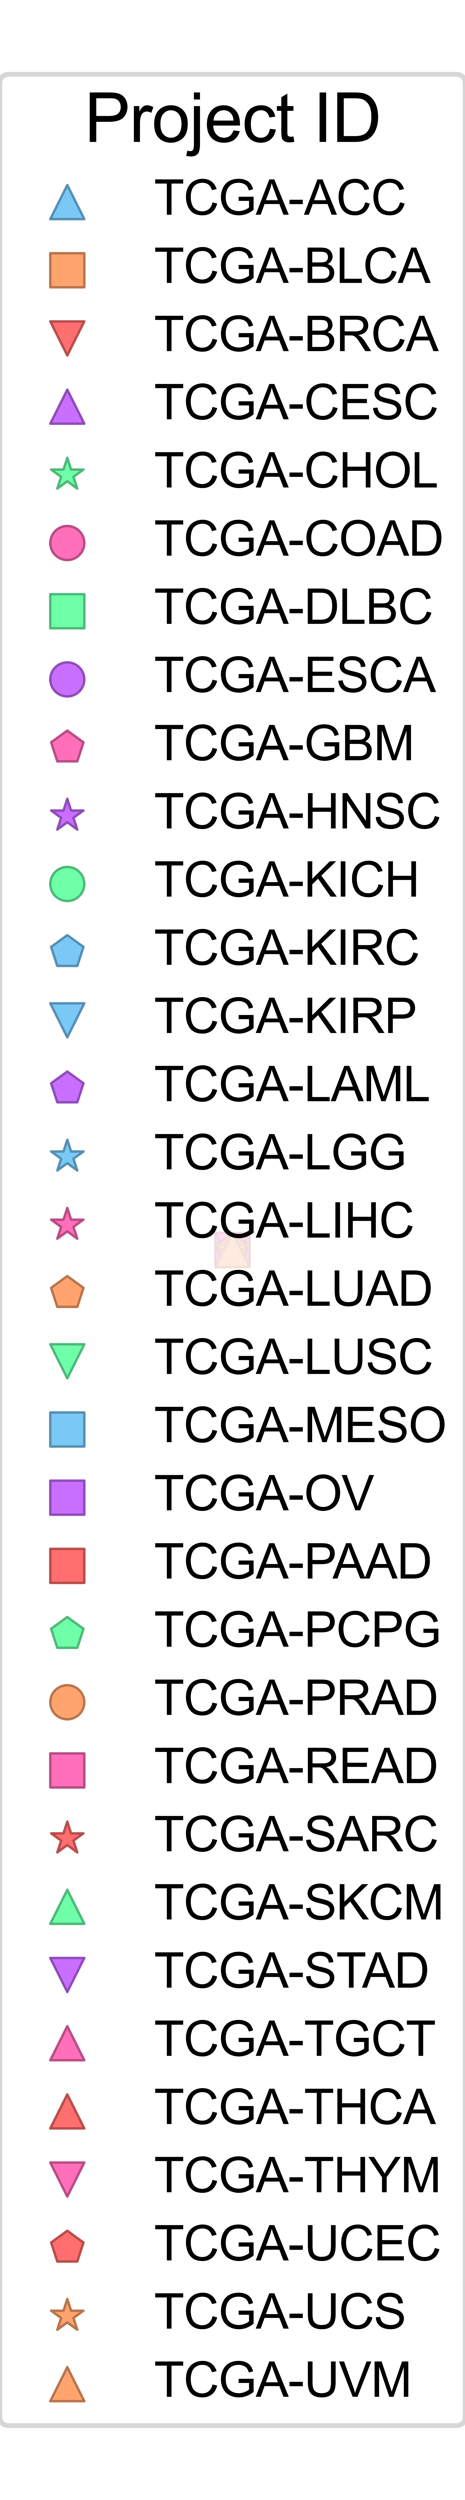 <?xml version="1.0" encoding="utf-8" standalone="no"?>
<!DOCTYPE svg PUBLIC "-//W3C//DTD SVG 1.1//EN"
  "http://www.w3.org/Graphics/SVG/1.1/DTD/svg11.dtd">
<svg xmlns:xlink="http://www.w3.org/1999/xlink" width="96.48pt" height="518.6pt" viewBox="0 0 96.48 518.6" xmlns="http://www.w3.org/2000/svg" version="1.1">
 <defs>
  <style type="text/css">*{stroke-linejoin: round; stroke-linecap: butt}</style>
 </defs>
 <g id="figure_1">
  <g id="patch_1">
   <path d="M 0 518.6 
L 96.48 518.6 
L 96.48 0 
L 0 0 
z
" style="fill: #ffffff"/>
  </g>
  <g id="axes_1">
   <g id="PathCollection_1">
    <defs>
     <path id="m3fb22f1fcc" d="M 0 -3.536 
L -3.536 3.536 
L 3.536 3.536 
z
" style="stroke: #4c88ab; stroke-opacity: 0.9; stroke-width: 0.5"/>
    </defs>
    <g clip-path="url(#p3b93e42e91)">
     <use xlink:href="#m3fb22f1fcc" x="48.24" y="259.3" style="fill: #6cc2f5; fill-opacity: 0.9; stroke: #4c88ab; stroke-opacity: 0.9; stroke-width: 0.5"/>
    </g>
   </g>
   <g id="PathCollection_2">
    <defs>
     <path id="m03b4405fa9" d="M -3.536 3.536 
L 3.536 3.536 
L 3.536 -3.536 
L -3.536 -3.536 
z
" style="stroke: #b26c43; stroke-opacity: 0.9; stroke-width: 0.5"/>
    </defs>
    <g clip-path="url(#p3b93e42e91)">
     <use xlink:href="#m03b4405fa9" x="48.24" y="259.3" style="fill: #ff9a60; fill-opacity: 0.9; stroke: #b26c43; stroke-opacity: 0.9; stroke-width: 0.5"/>
    </g>
   </g>
   <g id="PathCollection_3">
    <defs>
     <path id="m3c638979e3" d="M -0 3.536 
L 3.536 -3.536 
L -3.536 -3.536 
z
" style="stroke: #b24343; stroke-opacity: 0.9; stroke-width: 0.5"/>
    </defs>
    <g clip-path="url(#p3b93e42e91)">
     <use xlink:href="#m3c638979e3" x="48.24" y="259.3" style="fill: #ff6060; fill-opacity: 0.9; stroke: #b24343; stroke-opacity: 0.9; stroke-width: 0.5"/>
    </g>
   </g>
   <g id="PathCollection_4">
    <defs>
     <path id="m52907dd223" d="M 0 -3.536 
L -3.536 3.536 
L 3.536 3.536 
z
" style="stroke: #8843b2; stroke-opacity: 0.9; stroke-width: 0.5"/>
    </defs>
    <g clip-path="url(#p3b93e42e91)">
     <use xlink:href="#m52907dd223" x="48.24" y="259.3" style="fill: #c260ff; fill-opacity: 0.9; stroke: #8843b2; stroke-opacity: 0.9; stroke-width: 0.5"/>
    </g>
   </g>
   <g id="PathCollection_5">
    <defs>
     <path id="me6120355fd" d="M 0 -3.536 
L -0.794 -1.093 
L -3.362 -1.093 
L -1.284 0.417 
L -2.078 2.86 
L -0 1.35 
L 2.078 2.86 
L 1.284 0.417 
L 3.362 -1.093 
L 0.794 -1.093 
z
" style="stroke: #43b270; stroke-opacity: 0.9; stroke-width: 0.5"/>
    </defs>
    <g clip-path="url(#p3b93e42e91)">
     <use xlink:href="#me6120355fd" x="48.24" y="259.3" style="fill: #60ffa0; fill-opacity: 0.9; stroke: #43b270; stroke-opacity: 0.9; stroke-width: 0.5"/>
    </g>
   </g>
   <g id="PathCollection_6">
    <defs>
     <path id="maf79563a89" d="M 0 3.536 
C 0.938 3.536 1.837 3.163 2.5 2.5 
C 3.163 1.837 3.536 0.938 3.536 0 
C 3.536 -0.938 3.163 -1.837 2.5 -2.5 
C 1.837 -3.163 0.938 -3.536 0 -3.536 
C -0.938 -3.536 -1.837 -3.163 -2.5 -2.5 
C -3.163 -1.837 -3.536 -0.938 -3.536 0 
C -3.536 0.938 -3.163 1.837 -2.5 2.5 
C -1.837 3.163 -0.938 3.536 0 3.536 
z
" style="stroke: #b2437d; stroke-opacity: 0.9; stroke-width: 0.5"/>
    </defs>
    <g clip-path="url(#p3b93e42e91)">
     <use xlink:href="#maf79563a89" x="48.24" y="259.3" style="fill: #ff60b3; fill-opacity: 0.9; stroke: #b2437d; stroke-opacity: 0.9; stroke-width: 0.5"/>
    </g>
   </g>
   <g id="PathCollection_7">
    <defs>
     <path id="mc64e6a020d" d="M -3.536 3.536 
L 3.536 3.536 
L 3.536 -3.536 
L -3.536 -3.536 
z
" style="stroke: #43b270; stroke-opacity: 0.9; stroke-width: 0.5"/>
    </defs>
    <g clip-path="url(#p3b93e42e91)">
     <use xlink:href="#mc64e6a020d" x="48.24" y="259.3" style="fill: #60ffa0; fill-opacity: 0.9; stroke: #43b270; stroke-opacity: 0.9; stroke-width: 0.5"/>
    </g>
   </g>
   <g id="PathCollection_8">
    <defs>
     <path id="m3e0c9a65bd" d="M 0 3.536 
C 0.938 3.536 1.837 3.163 2.5 2.5 
C 3.163 1.837 3.536 0.938 3.536 0 
C 3.536 -0.938 3.163 -1.837 2.5 -2.5 
C 1.837 -3.163 0.938 -3.536 0 -3.536 
C -0.938 -3.536 -1.837 -3.163 -2.5 -2.5 
C -3.163 -1.837 -3.536 -0.938 -3.536 0 
C -3.536 0.938 -3.163 1.837 -2.5 2.5 
C -1.837 3.163 -0.938 3.536 0 3.536 
z
" style="stroke: #8843b2; stroke-opacity: 0.9; stroke-width: 0.5"/>
    </defs>
    <g clip-path="url(#p3b93e42e91)">
     <use xlink:href="#m3e0c9a65bd" x="48.24" y="259.3" style="fill: #c260ff; fill-opacity: 0.9; stroke: #8843b2; stroke-opacity: 0.9; stroke-width: 0.5"/>
    </g>
   </g>
   <g id="PathCollection_9">
    <defs>
     <path id="m06d151b2a6" d="M 0 -3.536 
L -3.362 -1.093 
L -2.078 2.86 
L 2.078 2.86 
L 3.362 -1.093 
z
" style="stroke: #b2437d; stroke-opacity: 0.9; stroke-width: 0.5"/>
    </defs>
    <g clip-path="url(#p3b93e42e91)">
     <use xlink:href="#m06d151b2a6" x="48.24" y="259.3" style="fill: #ff60b3; fill-opacity: 0.9; stroke: #b2437d; stroke-opacity: 0.9; stroke-width: 0.5"/>
    </g>
   </g>
   <g id="PathCollection_10">
    <defs>
     <path id="m24ae9a9b31" d="M 0 -3.536 
L -0.794 -1.093 
L -3.362 -1.093 
L -1.284 0.417 
L -2.078 2.86 
L -0 1.35 
L 2.078 2.86 
L 1.284 0.417 
L 3.362 -1.093 
L 0.794 -1.093 
z
" style="stroke: #8843b2; stroke-opacity: 0.9; stroke-width: 0.5"/>
    </defs>
    <g clip-path="url(#p3b93e42e91)">
     <use xlink:href="#m24ae9a9b31" x="48.24" y="259.3" style="fill: #c260ff; fill-opacity: 0.9; stroke: #8843b2; stroke-opacity: 0.9; stroke-width: 0.5"/>
    </g>
   </g>
   <g id="PathCollection_11">
    <defs>
     <path id="m9cc0284350" d="M 0 3.536 
C 0.938 3.536 1.837 3.163 2.5 2.5 
C 3.163 1.837 3.536 0.938 3.536 0 
C 3.536 -0.938 3.163 -1.837 2.5 -2.5 
C 1.837 -3.163 0.938 -3.536 0 -3.536 
C -0.938 -3.536 -1.837 -3.163 -2.5 -2.5 
C -3.163 -1.837 -3.536 -0.938 -3.536 0 
C -3.536 0.938 -3.163 1.837 -2.5 2.5 
C -1.837 3.163 -0.938 3.536 0 3.536 
z
" style="stroke: #43b270; stroke-opacity: 0.9; stroke-width: 0.5"/>
    </defs>
    <g clip-path="url(#p3b93e42e91)">
     <use xlink:href="#m9cc0284350" x="48.24" y="259.3" style="fill: #60ffa0; fill-opacity: 0.9; stroke: #43b270; stroke-opacity: 0.9; stroke-width: 0.5"/>
    </g>
   </g>
   <g id="PathCollection_12">
    <defs>
     <path id="mf1de71edfb" d="M 0 -3.536 
L -3.362 -1.093 
L -2.078 2.86 
L 2.078 2.86 
L 3.362 -1.093 
z
" style="stroke: #4c88ab; stroke-opacity: 0.9; stroke-width: 0.5"/>
    </defs>
    <g clip-path="url(#p3b93e42e91)">
     <use xlink:href="#mf1de71edfb" x="48.24" y="259.3" style="fill: #6cc2f5; fill-opacity: 0.9; stroke: #4c88ab; stroke-opacity: 0.9; stroke-width: 0.5"/>
    </g>
   </g>
   <g id="PathCollection_13">
    <defs>
     <path id="ma3febde768" d="M -0 3.536 
L 3.536 -3.536 
L -3.536 -3.536 
z
" style="stroke: #4c88ab; stroke-opacity: 0.9; stroke-width: 0.5"/>
    </defs>
    <g clip-path="url(#p3b93e42e91)">
     <use xlink:href="#ma3febde768" x="48.24" y="259.3" style="fill: #6cc2f5; fill-opacity: 0.9; stroke: #4c88ab; stroke-opacity: 0.9; stroke-width: 0.5"/>
    </g>
   </g>
   <g id="PathCollection_14">
    <defs>
     <path id="m1231390a36" d="M 0 -3.536 
L -3.362 -1.093 
L -2.078 2.86 
L 2.078 2.86 
L 3.362 -1.093 
z
" style="stroke: #8843b2; stroke-opacity: 0.9; stroke-width: 0.5"/>
    </defs>
    <g clip-path="url(#p3b93e42e91)">
     <use xlink:href="#m1231390a36" x="48.24" y="259.3" style="fill: #c260ff; fill-opacity: 0.9; stroke: #8843b2; stroke-opacity: 0.9; stroke-width: 0.5"/>
    </g>
   </g>
   <g id="PathCollection_15">
    <defs>
     <path id="m6f43538b99" d="M 0 -3.536 
L -0.794 -1.093 
L -3.362 -1.093 
L -1.284 0.417 
L -2.078 2.86 
L -0 1.35 
L 2.078 2.86 
L 1.284 0.417 
L 3.362 -1.093 
L 0.794 -1.093 
z
" style="stroke: #4c88ab; stroke-opacity: 0.9; stroke-width: 0.5"/>
    </defs>
    <g clip-path="url(#p3b93e42e91)">
     <use xlink:href="#m6f43538b99" x="48.24" y="259.3" style="fill: #6cc2f5; fill-opacity: 0.9; stroke: #4c88ab; stroke-opacity: 0.9; stroke-width: 0.5"/>
    </g>
   </g>
   <g id="PathCollection_16">
    <defs>
     <path id="m42754eda61" d="M 0 -3.536 
L -0.794 -1.093 
L -3.362 -1.093 
L -1.284 0.417 
L -2.078 2.86 
L -0 1.35 
L 2.078 2.86 
L 1.284 0.417 
L 3.362 -1.093 
L 0.794 -1.093 
z
" style="stroke: #b2437d; stroke-opacity: 0.9; stroke-width: 0.5"/>
    </defs>
    <g clip-path="url(#p3b93e42e91)">
     <use xlink:href="#m42754eda61" x="48.24" y="259.3" style="fill: #ff60b3; fill-opacity: 0.9; stroke: #b2437d; stroke-opacity: 0.9; stroke-width: 0.5"/>
    </g>
   </g>
   <g id="PathCollection_17">
    <defs>
     <path id="m29ff989deb" d="M 0 -3.536 
L -3.362 -1.093 
L -2.078 2.86 
L 2.078 2.86 
L 3.362 -1.093 
z
" style="stroke: #b26c43; stroke-opacity: 0.9; stroke-width: 0.5"/>
    </defs>
    <g clip-path="url(#p3b93e42e91)">
     <use xlink:href="#m29ff989deb" x="48.24" y="259.3" style="fill: #ff9a60; fill-opacity: 0.9; stroke: #b26c43; stroke-opacity: 0.9; stroke-width: 0.5"/>
    </g>
   </g>
   <g id="PathCollection_18">
    <defs>
     <path id="m63eef2f7ae" d="M -0 3.536 
L 3.536 -3.536 
L -3.536 -3.536 
z
" style="stroke: #43b270; stroke-opacity: 0.9; stroke-width: 0.5"/>
    </defs>
    <g clip-path="url(#p3b93e42e91)">
     <use xlink:href="#m63eef2f7ae" x="48.24" y="259.3" style="fill: #60ffa0; fill-opacity: 0.9; stroke: #43b270; stroke-opacity: 0.9; stroke-width: 0.5"/>
    </g>
   </g>
   <g id="PathCollection_19">
    <defs>
     <path id="mc14cd050fc" d="M -3.536 3.536 
L 3.536 3.536 
L 3.536 -3.536 
L -3.536 -3.536 
z
" style="stroke: #4c88ab; stroke-opacity: 0.9; stroke-width: 0.5"/>
    </defs>
    <g clip-path="url(#p3b93e42e91)">
     <use xlink:href="#mc14cd050fc" x="48.24" y="259.3" style="fill: #6cc2f5; fill-opacity: 0.9; stroke: #4c88ab; stroke-opacity: 0.9; stroke-width: 0.5"/>
    </g>
   </g>
   <g id="PathCollection_20">
    <defs>
     <path id="m907e1b5daf" d="M -3.536 3.536 
L 3.536 3.536 
L 3.536 -3.536 
L -3.536 -3.536 
z
" style="stroke: #8843b2; stroke-opacity: 0.9; stroke-width: 0.5"/>
    </defs>
    <g clip-path="url(#p3b93e42e91)">
     <use xlink:href="#m907e1b5daf" x="48.24" y="259.3" style="fill: #c260ff; fill-opacity: 0.9; stroke: #8843b2; stroke-opacity: 0.9; stroke-width: 0.5"/>
    </g>
   </g>
   <g id="PathCollection_21">
    <defs>
     <path id="m70ffaa0488" d="M -3.536 3.536 
L 3.536 3.536 
L 3.536 -3.536 
L -3.536 -3.536 
z
" style="stroke: #b24343; stroke-opacity: 0.9; stroke-width: 0.5"/>
    </defs>
    <g clip-path="url(#p3b93e42e91)">
     <use xlink:href="#m70ffaa0488" x="48.24" y="259.3" style="fill: #ff6060; fill-opacity: 0.9; stroke: #b24343; stroke-opacity: 0.9; stroke-width: 0.5"/>
    </g>
   </g>
   <g id="PathCollection_22">
    <defs>
     <path id="me66b6bff9b" d="M 0 -3.536 
L -3.362 -1.093 
L -2.078 2.86 
L 2.078 2.86 
L 3.362 -1.093 
z
" style="stroke: #43b270; stroke-opacity: 0.9; stroke-width: 0.5"/>
    </defs>
    <g clip-path="url(#p3b93e42e91)">
     <use xlink:href="#me66b6bff9b" x="48.24" y="259.3" style="fill: #60ffa0; fill-opacity: 0.9; stroke: #43b270; stroke-opacity: 0.9; stroke-width: 0.5"/>
    </g>
   </g>
   <g id="PathCollection_23">
    <defs>
     <path id="mace374212b" d="M 0 3.536 
C 0.938 3.536 1.837 3.163 2.5 2.5 
C 3.163 1.837 3.536 0.938 3.536 0 
C 3.536 -0.938 3.163 -1.837 2.5 -2.5 
C 1.837 -3.163 0.938 -3.536 0 -3.536 
C -0.938 -3.536 -1.837 -3.163 -2.5 -2.5 
C -3.163 -1.837 -3.536 -0.938 -3.536 0 
C -3.536 0.938 -3.163 1.837 -2.5 2.5 
C -1.837 3.163 -0.938 3.536 0 3.536 
z
" style="stroke: #b26c43; stroke-opacity: 0.9; stroke-width: 0.5"/>
    </defs>
    <g clip-path="url(#p3b93e42e91)">
     <use xlink:href="#mace374212b" x="48.24" y="259.3" style="fill: #ff9a60; fill-opacity: 0.9; stroke: #b26c43; stroke-opacity: 0.9; stroke-width: 0.5"/>
    </g>
   </g>
   <g id="PathCollection_24">
    <defs>
     <path id="mc395811bae" d="M -3.536 3.536 
L 3.536 3.536 
L 3.536 -3.536 
L -3.536 -3.536 
z
" style="stroke: #b2437d; stroke-opacity: 0.9; stroke-width: 0.5"/>
    </defs>
    <g clip-path="url(#p3b93e42e91)">
     <use xlink:href="#mc395811bae" x="48.24" y="259.3" style="fill: #ff60b3; fill-opacity: 0.9; stroke: #b2437d; stroke-opacity: 0.9; stroke-width: 0.5"/>
    </g>
   </g>
   <g id="PathCollection_25">
    <defs>
     <path id="mfa5912d383" d="M 0 -3.536 
L -0.794 -1.093 
L -3.362 -1.093 
L -1.284 0.417 
L -2.078 2.86 
L -0 1.35 
L 2.078 2.86 
L 1.284 0.417 
L 3.362 -1.093 
L 0.794 -1.093 
z
" style="stroke: #b24343; stroke-opacity: 0.9; stroke-width: 0.5"/>
    </defs>
    <g clip-path="url(#p3b93e42e91)">
     <use xlink:href="#mfa5912d383" x="48.24" y="259.3" style="fill: #ff6060; fill-opacity: 0.9; stroke: #b24343; stroke-opacity: 0.9; stroke-width: 0.5"/>
    </g>
   </g>
   <g id="PathCollection_26">
    <defs>
     <path id="mb2843e3e05" d="M 0 -3.536 
L -3.536 3.536 
L 3.536 3.536 
z
" style="stroke: #43b270; stroke-opacity: 0.9; stroke-width: 0.5"/>
    </defs>
    <g clip-path="url(#p3b93e42e91)">
     <use xlink:href="#mb2843e3e05" x="48.24" y="259.3" style="fill: #60ffa0; fill-opacity: 0.9; stroke: #43b270; stroke-opacity: 0.9; stroke-width: 0.5"/>
    </g>
   </g>
   <g id="PathCollection_27">
    <defs>
     <path id="m1767422757" d="M -0 3.536 
L 3.536 -3.536 
L -3.536 -3.536 
z
" style="stroke: #8843b2; stroke-opacity: 0.9; stroke-width: 0.5"/>
    </defs>
    <g clip-path="url(#p3b93e42e91)">
     <use xlink:href="#m1767422757" x="48.24" y="259.3" style="fill: #c260ff; fill-opacity: 0.9; stroke: #8843b2; stroke-opacity: 0.9; stroke-width: 0.5"/>
    </g>
   </g>
   <g id="PathCollection_28">
    <defs>
     <path id="m27a2f24992" d="M 0 -3.536 
L -3.536 3.536 
L 3.536 3.536 
z
" style="stroke: #b2437d; stroke-opacity: 0.9; stroke-width: 0.5"/>
    </defs>
    <g clip-path="url(#p3b93e42e91)">
     <use xlink:href="#m27a2f24992" x="48.24" y="259.3" style="fill: #ff60b3; fill-opacity: 0.9; stroke: #b2437d; stroke-opacity: 0.9; stroke-width: 0.5"/>
    </g>
   </g>
   <g id="PathCollection_29">
    <defs>
     <path id="m8ceb8f1430" d="M 0 -3.536 
L -3.536 3.536 
L 3.536 3.536 
z
" style="stroke: #b24343; stroke-opacity: 0.9; stroke-width: 0.5"/>
    </defs>
    <g clip-path="url(#p3b93e42e91)">
     <use xlink:href="#m8ceb8f1430" x="48.24" y="259.3" style="fill: #ff6060; fill-opacity: 0.9; stroke: #b24343; stroke-opacity: 0.9; stroke-width: 0.5"/>
    </g>
   </g>
   <g id="PathCollection_30">
    <defs>
     <path id="mbe22825d49" d="M -0 3.536 
L 3.536 -3.536 
L -3.536 -3.536 
z
" style="stroke: #b2437d; stroke-opacity: 0.9; stroke-width: 0.5"/>
    </defs>
    <g clip-path="url(#p3b93e42e91)">
     <use xlink:href="#mbe22825d49" x="48.24" y="259.3" style="fill: #ff60b3; fill-opacity: 0.9; stroke: #b2437d; stroke-opacity: 0.9; stroke-width: 0.5"/>
    </g>
   </g>
   <g id="PathCollection_31">
    <defs>
     <path id="m79701392f5" d="M 0 -3.536 
L -3.362 -1.093 
L -2.078 2.86 
L 2.078 2.86 
L 3.362 -1.093 
z
" style="stroke: #b24343; stroke-opacity: 0.9; stroke-width: 0.5"/>
    </defs>
    <g clip-path="url(#p3b93e42e91)">
     <use xlink:href="#m79701392f5" x="48.24" y="259.3" style="fill: #ff6060; fill-opacity: 0.9; stroke: #b24343; stroke-opacity: 0.9; stroke-width: 0.5"/>
    </g>
   </g>
   <g id="PathCollection_32">
    <defs>
     <path id="m3571f2b42e" d="M 0 -3.536 
L -0.794 -1.093 
L -3.362 -1.093 
L -1.284 0.417 
L -2.078 2.86 
L -0 1.35 
L 2.078 2.86 
L 1.284 0.417 
L 3.362 -1.093 
L 0.794 -1.093 
z
" style="stroke: #b26c43; stroke-opacity: 0.9; stroke-width: 0.5"/>
    </defs>
    <g clip-path="url(#p3b93e42e91)">
     <use xlink:href="#m3571f2b42e" x="48.24" y="259.3" style="fill: #ff9a60; fill-opacity: 0.9; stroke: #b26c43; stroke-opacity: 0.9; stroke-width: 0.5"/>
    </g>
   </g>
   <g id="PathCollection_33">
    <defs>
     <path id="m49143862f2" d="M 0 -3.536 
L -3.536 3.536 
L 3.536 3.536 
z
" style="stroke: #b26c43; stroke-opacity: 0.9; stroke-width: 0.5"/>
    </defs>
    <g clip-path="url(#p3b93e42e91)">
     <use xlink:href="#m49143862f2" x="48.24" y="259.3" style="fill: #ff9a60; fill-opacity: 0.9; stroke: #b26c43; stroke-opacity: 0.9; stroke-width: 0.5"/>
    </g>
   </g>
   <g id="legend_1">
    <g id="patch_2">
     <path d="M 1.962 503.181 
L 94.518 503.181 
Q 96.518 503.181 96.518 501.181 
L 96.518 17.419 
Q 96.518 15.419 94.518 15.419 
L 1.962 15.419 
Q -0.038 15.419 -0.038 17.419 
L -0.038 501.181 
Q -0.038 503.181 1.962 503.181 
z
" style="fill: #ffffff; opacity: 0.8; stroke: #cccccc; stroke-linejoin: miter"/>
    </g>
    <g id="text_1">
     <!-- Project ID -->
     <g transform="translate(17.51 29.44) scale(0.14 -0.14)">
      <defs>
       <path id="ArialMT-50" d="M 494 0 
L 494 4581 
L 2222 4581 
Q 2678 4581 2919 4538 
Q 3256 4481 3484 4323 
Q 3713 4166 3852 3881 
Q 3991 3597 3991 3256 
Q 3991 2672 3619 2267 
Q 3247 1863 2275 1863 
L 1100 1863 
L 1100 0 
L 494 0 
z
M 1100 2403 
L 2284 2403 
Q 2872 2403 3119 2622 
Q 3366 2841 3366 3238 
Q 3366 3525 3220 3729 
Q 3075 3934 2838 4000 
Q 2684 4041 2272 4041 
L 1100 4041 
L 1100 2403 
z
" transform="scale(0.016)"/>
       <path id="ArialMT-72" d="M 416 0 
L 416 3319 
L 922 3319 
L 922 2816 
Q 1116 3169 1280 3281 
Q 1444 3394 1641 3394 
Q 1925 3394 2219 3213 
L 2025 2691 
Q 1819 2813 1613 2813 
Q 1428 2813 1281 2702 
Q 1134 2591 1072 2394 
Q 978 2094 978 1738 
L 978 0 
L 416 0 
z
" transform="scale(0.016)"/>
       <path id="ArialMT-6f" d="M 213 1659 
Q 213 2581 725 3025 
Q 1153 3394 1769 3394 
Q 2453 3394 2887 2945 
Q 3322 2497 3322 1706 
Q 3322 1066 3130 698 
Q 2938 331 2570 128 
Q 2203 -75 1769 -75 
Q 1072 -75 642 372 
Q 213 819 213 1659 
z
M 791 1659 
Q 791 1022 1069 705 
Q 1347 388 1769 388 
Q 2188 388 2466 706 
Q 2744 1025 2744 1678 
Q 2744 2294 2464 2611 
Q 2184 2928 1769 2928 
Q 1347 2928 1069 2612 
Q 791 2297 791 1659 
z
" transform="scale(0.016)"/>
       <path id="ArialMT-6a" d="M 419 3928 
L 419 4581 
L 981 4581 
L 981 3928 
L 419 3928 
z
M -294 -1288 
L -188 -809 
Q -19 -853 78 -853 
Q 250 -853 334 -739 
Q 419 -625 419 -169 
L 419 3319 
L 981 3319 
L 981 -181 
Q 981 -794 822 -1034 
Q 619 -1347 147 -1347 
Q -81 -1347 -294 -1288 
z
" transform="scale(0.016)"/>
       <path id="ArialMT-65" d="M 2694 1069 
L 3275 997 
Q 3138 488 2766 206 
Q 2394 -75 1816 -75 
Q 1088 -75 661 373 
Q 234 822 234 1631 
Q 234 2469 665 2931 
Q 1097 3394 1784 3394 
Q 2450 3394 2872 2941 
Q 3294 2488 3294 1666 
Q 3294 1616 3291 1516 
L 816 1516 
Q 847 969 1125 678 
Q 1403 388 1819 388 
Q 2128 388 2347 550 
Q 2566 713 2694 1069 
z
M 847 1978 
L 2700 1978 
Q 2663 2397 2488 2606 
Q 2219 2931 1791 2931 
Q 1403 2931 1139 2672 
Q 875 2413 847 1978 
z
" transform="scale(0.016)"/>
       <path id="ArialMT-63" d="M 2588 1216 
L 3141 1144 
Q 3050 572 2676 248 
Q 2303 -75 1759 -75 
Q 1078 -75 664 370 
Q 250 816 250 1647 
Q 250 2184 428 2587 
Q 606 2991 970 3192 
Q 1334 3394 1763 3394 
Q 2303 3394 2647 3120 
Q 2991 2847 3088 2344 
L 2541 2259 
Q 2463 2594 2264 2762 
Q 2066 2931 1784 2931 
Q 1359 2931 1093 2626 
Q 828 2322 828 1663 
Q 828 994 1084 691 
Q 1341 388 1753 388 
Q 2084 388 2306 591 
Q 2528 794 2588 1216 
z
" transform="scale(0.016)"/>
       <path id="ArialMT-74" d="M 1650 503 
L 1731 6 
Q 1494 -44 1306 -44 
Q 1000 -44 831 53 
Q 663 150 594 308 
Q 525 466 525 972 
L 525 2881 
L 113 2881 
L 113 3319 
L 525 3319 
L 525 4141 
L 1084 4478 
L 1084 3319 
L 1650 3319 
L 1650 2881 
L 1084 2881 
L 1084 941 
Q 1084 700 1114 631 
Q 1144 563 1211 522 
Q 1278 481 1403 481 
Q 1497 481 1650 503 
z
" transform="scale(0.016)"/>
       <path id="ArialMT-20" transform="scale(0.016)"/>
       <path id="ArialMT-49" d="M 597 0 
L 597 4581 
L 1203 4581 
L 1203 0 
L 597 0 
z
" transform="scale(0.016)"/>
       <path id="ArialMT-44" d="M 494 0 
L 494 4581 
L 2072 4581 
Q 2606 4581 2888 4516 
Q 3281 4425 3559 4188 
Q 3922 3881 4101 3404 
Q 4281 2928 4281 2316 
Q 4281 1794 4159 1391 
Q 4038 988 3847 723 
Q 3656 459 3429 307 
Q 3203 156 2883 78 
Q 2563 0 2147 0 
L 494 0 
z
M 1100 541 
L 2078 541 
Q 2531 541 2789 625 
Q 3047 709 3200 863 
Q 3416 1078 3536 1442 
Q 3656 1806 3656 2325 
Q 3656 3044 3420 3430 
Q 3184 3816 2847 3947 
Q 2603 4041 2063 4041 
L 1100 4041 
L 1100 541 
z
" transform="scale(0.016)"/>
      </defs>
      <use xlink:href="#ArialMT-50"/>
      <use xlink:href="#ArialMT-72" transform="translate(66.699 0)"/>
      <use xlink:href="#ArialMT-6f" transform="translate(100 0)"/>
      <use xlink:href="#ArialMT-6a" transform="translate(155.615 0)"/>
      <use xlink:href="#ArialMT-65" transform="translate(177.832 0)"/>
      <use xlink:href="#ArialMT-63" transform="translate(233.447 0)"/>
      <use xlink:href="#ArialMT-74" transform="translate(283.447 0)"/>
      <use xlink:href="#ArialMT-20" transform="translate(311.23 0)"/>
      <use xlink:href="#ArialMT-49" transform="translate(339.014 0)"/>
      <use xlink:href="#ArialMT-44" transform="translate(366.797 0)"/>
     </g>
    </g>
    <g id="PathCollection_34">
     <g>
      <use xlink:href="#m3fb22f1fcc" x="13.962" y="41.919" style="fill: #6cc2f5; fill-opacity: 0.9; stroke: #4c88ab; stroke-opacity: 0.9; stroke-width: 0.5"/>
     </g>
    </g>
    <g id="text_2">
     <!-- TCGA-ACC -->
     <g transform="translate(31.962 44.544) scale(0.1 -0.1)">
      <defs>
       <path id="ArialMT-54" d="M 1659 0 
L 1659 4041 
L 150 4041 
L 150 4581 
L 3781 4581 
L 3781 4041 
L 2266 4041 
L 2266 0 
L 1659 0 
z
" transform="scale(0.016)"/>
       <path id="ArialMT-43" d="M 3763 1606 
L 4369 1453 
Q 4178 706 3683 314 
Q 3188 -78 2472 -78 
Q 1731 -78 1267 223 
Q 803 525 561 1097 
Q 319 1669 319 2325 
Q 319 3041 592 3573 
Q 866 4106 1370 4382 
Q 1875 4659 2481 4659 
Q 3169 4659 3637 4309 
Q 4106 3959 4291 3325 
L 3694 3184 
Q 3534 3684 3231 3912 
Q 2928 4141 2469 4141 
Q 1941 4141 1586 3887 
Q 1231 3634 1087 3207 
Q 944 2781 944 2328 
Q 944 1744 1114 1308 
Q 1284 872 1643 656 
Q 2003 441 2422 441 
Q 2931 441 3284 734 
Q 3638 1028 3763 1606 
z
" transform="scale(0.016)"/>
       <path id="ArialMT-47" d="M 2638 1797 
L 2638 2334 
L 4578 2338 
L 4578 638 
Q 4131 281 3656 101 
Q 3181 -78 2681 -78 
Q 2006 -78 1454 211 
Q 903 500 622 1047 
Q 341 1594 341 2269 
Q 341 2938 620 3517 
Q 900 4097 1425 4378 
Q 1950 4659 2634 4659 
Q 3131 4659 3532 4498 
Q 3934 4338 4162 4050 
Q 4391 3763 4509 3300 
L 3963 3150 
Q 3859 3500 3706 3700 
Q 3553 3900 3268 4020 
Q 2984 4141 2638 4141 
Q 2222 4141 1919 4014 
Q 1616 3888 1430 3681 
Q 1244 3475 1141 3228 
Q 966 2803 966 2306 
Q 966 1694 1177 1281 
Q 1388 869 1791 669 
Q 2194 469 2647 469 
Q 3041 469 3416 620 
Q 3791 772 3984 944 
L 3984 1797 
L 2638 1797 
z
" transform="scale(0.016)"/>
       <path id="ArialMT-41" d="M -9 0 
L 1750 4581 
L 2403 4581 
L 4278 0 
L 3588 0 
L 3053 1388 
L 1138 1388 
L 634 0 
L -9 0 
z
M 1313 1881 
L 2866 1881 
L 2388 3150 
Q 2169 3728 2063 4100 
Q 1975 3659 1816 3225 
L 1313 1881 
z
" transform="scale(0.016)"/>
       <path id="ArialMT-2d" d="M 203 1375 
L 203 1941 
L 1931 1941 
L 1931 1375 
L 203 1375 
z
" transform="scale(0.016)"/>
      </defs>
      <use xlink:href="#ArialMT-54"/>
      <use xlink:href="#ArialMT-43" transform="translate(61.084 0)"/>
      <use xlink:href="#ArialMT-47" transform="translate(133.301 0)"/>
      <use xlink:href="#ArialMT-41" transform="translate(211.084 0)"/>
      <use xlink:href="#ArialMT-2d" transform="translate(277.783 0)"/>
      <use xlink:href="#ArialMT-41" transform="translate(311.084 0)"/>
      <use xlink:href="#ArialMT-43" transform="translate(377.783 0)"/>
      <use xlink:href="#ArialMT-43" transform="translate(450 0)"/>
     </g>
    </g>
    <g id="PathCollection_35">
     <g>
      <use xlink:href="#m03b4405fa9" x="13.962" y="56.064" style="fill: #ff9a60; fill-opacity: 0.9; stroke: #b26c43; stroke-opacity: 0.9; stroke-width: 0.5"/>
     </g>
    </g>
    <g id="text_3">
     <!-- TCGA-BLCA -->
     <g transform="translate(31.962 58.689) scale(0.1 -0.1)">
      <defs>
       <path id="ArialMT-42" d="M 469 0 
L 469 4581 
L 2188 4581 
Q 2713 4581 3030 4442 
Q 3347 4303 3526 4014 
Q 3706 3725 3706 3409 
Q 3706 3116 3547 2856 
Q 3388 2597 3066 2438 
Q 3481 2316 3704 2022 
Q 3928 1728 3928 1328 
Q 3928 1006 3792 729 
Q 3656 453 3456 303 
Q 3256 153 2954 76 
Q 2653 0 2216 0 
L 469 0 
z
M 1075 2656 
L 2066 2656 
Q 2469 2656 2644 2709 
Q 2875 2778 2992 2937 
Q 3109 3097 3109 3338 
Q 3109 3566 3000 3739 
Q 2891 3913 2687 3977 
Q 2484 4041 1991 4041 
L 1075 4041 
L 1075 2656 
z
M 1075 541 
L 2216 541 
Q 2509 541 2628 563 
Q 2838 600 2978 687 
Q 3119 775 3209 942 
Q 3300 1109 3300 1328 
Q 3300 1584 3169 1773 
Q 3038 1963 2805 2039 
Q 2572 2116 2134 2116 
L 1075 2116 
L 1075 541 
z
" transform="scale(0.016)"/>
       <path id="ArialMT-4c" d="M 469 0 
L 469 4581 
L 1075 4581 
L 1075 541 
L 3331 541 
L 3331 0 
L 469 0 
z
" transform="scale(0.016)"/>
      </defs>
      <use xlink:href="#ArialMT-54"/>
      <use xlink:href="#ArialMT-43" transform="translate(61.084 0)"/>
      <use xlink:href="#ArialMT-47" transform="translate(133.301 0)"/>
      <use xlink:href="#ArialMT-41" transform="translate(211.084 0)"/>
      <use xlink:href="#ArialMT-2d" transform="translate(277.783 0)"/>
      <use xlink:href="#ArialMT-42" transform="translate(311.084 0)"/>
      <use xlink:href="#ArialMT-4c" transform="translate(377.783 0)"/>
      <use xlink:href="#ArialMT-43" transform="translate(433.398 0)"/>
      <use xlink:href="#ArialMT-41" transform="translate(505.615 0)"/>
     </g>
    </g>
    <g id="PathCollection_36">
     <g>
      <use xlink:href="#m3c638979e3" x="13.962" y="70.21" style="fill: #ff6060; fill-opacity: 0.9; stroke: #b24343; stroke-opacity: 0.9; stroke-width: 0.5"/>
     </g>
    </g>
    <g id="text_4">
     <!-- TCGA-BRCA -->
     <g transform="translate(31.962 72.835) scale(0.1 -0.1)">
      <defs>
       <path id="ArialMT-52" d="M 503 0 
L 503 4581 
L 2534 4581 
Q 3147 4581 3465 4457 
Q 3784 4334 3975 4021 
Q 4166 3709 4166 3331 
Q 4166 2844 3850 2509 
Q 3534 2175 2875 2084 
Q 3116 1969 3241 1856 
Q 3506 1613 3744 1247 
L 4541 0 
L 3778 0 
L 3172 953 
Q 2906 1366 2734 1584 
Q 2563 1803 2427 1890 
Q 2291 1978 2150 2013 
Q 2047 2034 1813 2034 
L 1109 2034 
L 1109 0 
L 503 0 
z
M 1109 2559 
L 2413 2559 
Q 2828 2559 3062 2645 
Q 3297 2731 3419 2920 
Q 3541 3109 3541 3331 
Q 3541 3656 3305 3865 
Q 3069 4075 2559 4075 
L 1109 4075 
L 1109 2559 
z
" transform="scale(0.016)"/>
      </defs>
      <use xlink:href="#ArialMT-54"/>
      <use xlink:href="#ArialMT-43" transform="translate(61.084 0)"/>
      <use xlink:href="#ArialMT-47" transform="translate(133.301 0)"/>
      <use xlink:href="#ArialMT-41" transform="translate(211.084 0)"/>
      <use xlink:href="#ArialMT-2d" transform="translate(277.783 0)"/>
      <use xlink:href="#ArialMT-42" transform="translate(311.084 0)"/>
      <use xlink:href="#ArialMT-52" transform="translate(377.783 0)"/>
      <use xlink:href="#ArialMT-43" transform="translate(450 0)"/>
      <use xlink:href="#ArialMT-41" transform="translate(522.217 0)"/>
     </g>
    </g>
    <g id="PathCollection_37">
     <g>
      <use xlink:href="#m52907dd223" x="13.962" y="84.355" style="fill: #c260ff; fill-opacity: 0.9; stroke: #8843b2; stroke-opacity: 0.9; stroke-width: 0.5"/>
     </g>
    </g>
    <g id="text_5">
     <!-- TCGA-CESC -->
     <g transform="translate(31.962 86.98) scale(0.1 -0.1)">
      <defs>
       <path id="ArialMT-45" d="M 506 0 
L 506 4581 
L 3819 4581 
L 3819 4041 
L 1113 4041 
L 1113 2638 
L 3647 2638 
L 3647 2100 
L 1113 2100 
L 1113 541 
L 3925 541 
L 3925 0 
L 506 0 
z
" transform="scale(0.016)"/>
       <path id="ArialMT-53" d="M 288 1472 
L 859 1522 
Q 900 1178 1048 958 
Q 1197 738 1509 602 
Q 1822 466 2213 466 
Q 2559 466 2825 569 
Q 3091 672 3220 851 
Q 3350 1031 3350 1244 
Q 3350 1459 3225 1620 
Q 3100 1781 2813 1891 
Q 2628 1963 1997 2114 
Q 1366 2266 1113 2400 
Q 784 2572 623 2826 
Q 463 3081 463 3397 
Q 463 3744 659 4045 
Q 856 4347 1234 4503 
Q 1613 4659 2075 4659 
Q 2584 4659 2973 4495 
Q 3363 4331 3572 4012 
Q 3781 3694 3797 3291 
L 3216 3247 
Q 3169 3681 2898 3903 
Q 2628 4125 2100 4125 
Q 1550 4125 1298 3923 
Q 1047 3722 1047 3438 
Q 1047 3191 1225 3031 
Q 1400 2872 2139 2705 
Q 2878 2538 3153 2413 
Q 3553 2228 3743 1945 
Q 3934 1663 3934 1294 
Q 3934 928 3725 604 
Q 3516 281 3123 101 
Q 2731 -78 2241 -78 
Q 1619 -78 1198 103 
Q 778 284 539 648 
Q 300 1013 288 1472 
z
" transform="scale(0.016)"/>
      </defs>
      <use xlink:href="#ArialMT-54"/>
      <use xlink:href="#ArialMT-43" transform="translate(61.084 0)"/>
      <use xlink:href="#ArialMT-47" transform="translate(133.301 0)"/>
      <use xlink:href="#ArialMT-41" transform="translate(211.084 0)"/>
      <use xlink:href="#ArialMT-2d" transform="translate(277.783 0)"/>
      <use xlink:href="#ArialMT-43" transform="translate(311.084 0)"/>
      <use xlink:href="#ArialMT-45" transform="translate(383.301 0)"/>
      <use xlink:href="#ArialMT-53" transform="translate(450 0)"/>
      <use xlink:href="#ArialMT-43" transform="translate(516.699 0)"/>
     </g>
    </g>
    <g id="PathCollection_38">
     <g>
      <use xlink:href="#me6120355fd" x="13.962" y="98.5" style="fill: #60ffa0; fill-opacity: 0.9; stroke: #43b270; stroke-opacity: 0.9; stroke-width: 0.5"/>
     </g>
    </g>
    <g id="text_6">
     <!-- TCGA-CHOL -->
     <g transform="translate(31.962 101.125) scale(0.1 -0.1)">
      <defs>
       <path id="ArialMT-48" d="M 513 0 
L 513 4581 
L 1119 4581 
L 1119 2700 
L 3500 2700 
L 3500 4581 
L 4106 4581 
L 4106 0 
L 3500 0 
L 3500 2159 
L 1119 2159 
L 1119 0 
L 513 0 
z
" transform="scale(0.016)"/>
       <path id="ArialMT-4f" d="M 309 2231 
Q 309 3372 921 4017 
Q 1534 4663 2503 4663 
Q 3138 4663 3647 4359 
Q 4156 4056 4423 3514 
Q 4691 2972 4691 2284 
Q 4691 1588 4409 1038 
Q 4128 488 3612 205 
Q 3097 -78 2500 -78 
Q 1853 -78 1343 234 
Q 834 547 571 1087 
Q 309 1628 309 2231 
z
M 934 2222 
Q 934 1394 1379 917 
Q 1825 441 2497 441 
Q 3181 441 3623 922 
Q 4066 1403 4066 2288 
Q 4066 2847 3877 3264 
Q 3688 3681 3323 3911 
Q 2959 4141 2506 4141 
Q 1863 4141 1398 3698 
Q 934 3256 934 2222 
z
" transform="scale(0.016)"/>
      </defs>
      <use xlink:href="#ArialMT-54"/>
      <use xlink:href="#ArialMT-43" transform="translate(61.084 0)"/>
      <use xlink:href="#ArialMT-47" transform="translate(133.301 0)"/>
      <use xlink:href="#ArialMT-41" transform="translate(211.084 0)"/>
      <use xlink:href="#ArialMT-2d" transform="translate(277.783 0)"/>
      <use xlink:href="#ArialMT-43" transform="translate(311.084 0)"/>
      <use xlink:href="#ArialMT-48" transform="translate(383.301 0)"/>
      <use xlink:href="#ArialMT-4f" transform="translate(455.518 0)"/>
      <use xlink:href="#ArialMT-4c" transform="translate(533.301 0)"/>
     </g>
    </g>
    <g id="PathCollection_39">
     <g>
      <use xlink:href="#maf79563a89" x="13.962" y="112.645" style="fill: #ff60b3; fill-opacity: 0.9; stroke: #b2437d; stroke-opacity: 0.9; stroke-width: 0.5"/>
     </g>
    </g>
    <g id="text_7">
     <!-- TCGA-COAD -->
     <g transform="translate(31.962 115.27) scale(0.1 -0.1)">
      <use xlink:href="#ArialMT-54"/>
      <use xlink:href="#ArialMT-43" transform="translate(61.084 0)"/>
      <use xlink:href="#ArialMT-47" transform="translate(133.301 0)"/>
      <use xlink:href="#ArialMT-41" transform="translate(211.084 0)"/>
      <use xlink:href="#ArialMT-2d" transform="translate(277.783 0)"/>
      <use xlink:href="#ArialMT-43" transform="translate(311.084 0)"/>
      <use xlink:href="#ArialMT-4f" transform="translate(383.301 0)"/>
      <use xlink:href="#ArialMT-41" transform="translate(461.084 0)"/>
      <use xlink:href="#ArialMT-44" transform="translate(527.783 0)"/>
     </g>
    </g>
    <g id="PathCollection_40">
     <g>
      <use xlink:href="#mc64e6a020d" x="13.962" y="126.791" style="fill: #60ffa0; fill-opacity: 0.9; stroke: #43b270; stroke-opacity: 0.9; stroke-width: 0.5"/>
     </g>
    </g>
    <g id="text_8">
     <!-- TCGA-DLBC -->
     <g transform="translate(31.962 129.416) scale(0.1 -0.1)">
      <use xlink:href="#ArialMT-54"/>
      <use xlink:href="#ArialMT-43" transform="translate(61.084 0)"/>
      <use xlink:href="#ArialMT-47" transform="translate(133.301 0)"/>
      <use xlink:href="#ArialMT-41" transform="translate(211.084 0)"/>
      <use xlink:href="#ArialMT-2d" transform="translate(277.783 0)"/>
      <use xlink:href="#ArialMT-44" transform="translate(311.084 0)"/>
      <use xlink:href="#ArialMT-4c" transform="translate(383.301 0)"/>
      <use xlink:href="#ArialMT-42" transform="translate(438.916 0)"/>
      <use xlink:href="#ArialMT-43" transform="translate(505.615 0)"/>
     </g>
    </g>
    <g id="PathCollection_41">
     <g>
      <use xlink:href="#m3e0c9a65bd" x="13.962" y="140.936" style="fill: #c260ff; fill-opacity: 0.9; stroke: #8843b2; stroke-opacity: 0.9; stroke-width: 0.5"/>
     </g>
    </g>
    <g id="text_9">
     <!-- TCGA-ESCA -->
     <g transform="translate(31.962 143.561) scale(0.1 -0.1)">
      <use xlink:href="#ArialMT-54"/>
      <use xlink:href="#ArialMT-43" transform="translate(61.084 0)"/>
      <use xlink:href="#ArialMT-47" transform="translate(133.301 0)"/>
      <use xlink:href="#ArialMT-41" transform="translate(211.084 0)"/>
      <use xlink:href="#ArialMT-2d" transform="translate(277.783 0)"/>
      <use xlink:href="#ArialMT-45" transform="translate(311.084 0)"/>
      <use xlink:href="#ArialMT-53" transform="translate(377.783 0)"/>
      <use xlink:href="#ArialMT-43" transform="translate(444.482 0)"/>
      <use xlink:href="#ArialMT-41" transform="translate(516.699 0)"/>
     </g>
    </g>
    <g id="PathCollection_42">
     <g>
      <use xlink:href="#m06d151b2a6" x="13.962" y="155.081" style="fill: #ff60b3; fill-opacity: 0.9; stroke: #b2437d; stroke-opacity: 0.9; stroke-width: 0.5"/>
     </g>
    </g>
    <g id="text_10">
     <!-- TCGA-GBM -->
     <g transform="translate(31.962 157.706) scale(0.1 -0.1)">
      <defs>
       <path id="ArialMT-4d" d="M 475 0 
L 475 4581 
L 1388 4581 
L 2472 1338 
Q 2622 884 2691 659 
Q 2769 909 2934 1394 
L 4031 4581 
L 4847 4581 
L 4847 0 
L 4263 0 
L 4263 3834 
L 2931 0 
L 2384 0 
L 1059 3900 
L 1059 0 
L 475 0 
z
" transform="scale(0.016)"/>
      </defs>
      <use xlink:href="#ArialMT-54"/>
      <use xlink:href="#ArialMT-43" transform="translate(61.084 0)"/>
      <use xlink:href="#ArialMT-47" transform="translate(133.301 0)"/>
      <use xlink:href="#ArialMT-41" transform="translate(211.084 0)"/>
      <use xlink:href="#ArialMT-2d" transform="translate(277.783 0)"/>
      <use xlink:href="#ArialMT-47" transform="translate(311.084 0)"/>
      <use xlink:href="#ArialMT-42" transform="translate(388.867 0)"/>
      <use xlink:href="#ArialMT-4d" transform="translate(455.566 0)"/>
     </g>
    </g>
    <g id="PathCollection_43">
     <g>
      <use xlink:href="#m24ae9a9b31" x="13.962" y="169.227" style="fill: #c260ff; fill-opacity: 0.9; stroke: #8843b2; stroke-opacity: 0.9; stroke-width: 0.5"/>
     </g>
    </g>
    <g id="text_11">
     <!-- TCGA-HNSC -->
     <g transform="translate(31.962 171.852) scale(0.1 -0.1)">
      <defs>
       <path id="ArialMT-4e" d="M 488 0 
L 488 4581 
L 1109 4581 
L 3516 984 
L 3516 4581 
L 4097 4581 
L 4097 0 
L 3475 0 
L 1069 3600 
L 1069 0 
L 488 0 
z
" transform="scale(0.016)"/>
      </defs>
      <use xlink:href="#ArialMT-54"/>
      <use xlink:href="#ArialMT-43" transform="translate(61.084 0)"/>
      <use xlink:href="#ArialMT-47" transform="translate(133.301 0)"/>
      <use xlink:href="#ArialMT-41" transform="translate(211.084 0)"/>
      <use xlink:href="#ArialMT-2d" transform="translate(277.783 0)"/>
      <use xlink:href="#ArialMT-48" transform="translate(311.084 0)"/>
      <use xlink:href="#ArialMT-4e" transform="translate(383.301 0)"/>
      <use xlink:href="#ArialMT-53" transform="translate(455.518 0)"/>
      <use xlink:href="#ArialMT-43" transform="translate(522.217 0)"/>
     </g>
    </g>
    <g id="PathCollection_44">
     <g>
      <use xlink:href="#m9cc0284350" x="13.962" y="183.372" style="fill: #60ffa0; fill-opacity: 0.9; stroke: #43b270; stroke-opacity: 0.9; stroke-width: 0.5"/>
     </g>
    </g>
    <g id="text_12">
     <!-- TCGA-KICH -->
     <g transform="translate(31.962 185.997) scale(0.1 -0.1)">
      <defs>
       <path id="ArialMT-4b" d="M 469 0 
L 469 4581 
L 1075 4581 
L 1075 2309 
L 3350 4581 
L 4172 4581 
L 2250 2725 
L 4256 0 
L 3456 0 
L 1825 2319 
L 1075 1588 
L 1075 0 
L 469 0 
z
" transform="scale(0.016)"/>
      </defs>
      <use xlink:href="#ArialMT-54"/>
      <use xlink:href="#ArialMT-43" transform="translate(61.084 0)"/>
      <use xlink:href="#ArialMT-47" transform="translate(133.301 0)"/>
      <use xlink:href="#ArialMT-41" transform="translate(211.084 0)"/>
      <use xlink:href="#ArialMT-2d" transform="translate(277.783 0)"/>
      <use xlink:href="#ArialMT-4b" transform="translate(311.084 0)"/>
      <use xlink:href="#ArialMT-49" transform="translate(377.783 0)"/>
      <use xlink:href="#ArialMT-43" transform="translate(405.566 0)"/>
      <use xlink:href="#ArialMT-48" transform="translate(477.783 0)"/>
     </g>
    </g>
    <g id="PathCollection_45">
     <g>
      <use xlink:href="#mf1de71edfb" x="13.962" y="197.517" style="fill: #6cc2f5; fill-opacity: 0.9; stroke: #4c88ab; stroke-opacity: 0.9; stroke-width: 0.5"/>
     </g>
    </g>
    <g id="text_13">
     <!-- TCGA-KIRC -->
     <g transform="translate(31.962 200.142) scale(0.1 -0.1)">
      <use xlink:href="#ArialMT-54"/>
      <use xlink:href="#ArialMT-43" transform="translate(61.084 0)"/>
      <use xlink:href="#ArialMT-47" transform="translate(133.301 0)"/>
      <use xlink:href="#ArialMT-41" transform="translate(211.084 0)"/>
      <use xlink:href="#ArialMT-2d" transform="translate(277.783 0)"/>
      <use xlink:href="#ArialMT-4b" transform="translate(311.084 0)"/>
      <use xlink:href="#ArialMT-49" transform="translate(377.783 0)"/>
      <use xlink:href="#ArialMT-52" transform="translate(405.566 0)"/>
      <use xlink:href="#ArialMT-43" transform="translate(477.783 0)"/>
     </g>
    </g>
    <g id="PathCollection_46">
     <g>
      <use xlink:href="#ma3febde768" x="13.962" y="211.663" style="fill: #6cc2f5; fill-opacity: 0.9; stroke: #4c88ab; stroke-opacity: 0.9; stroke-width: 0.5"/>
     </g>
    </g>
    <g id="text_14">
     <!-- TCGA-KIRP -->
     <g transform="translate(31.962 214.288) scale(0.1 -0.1)">
      <use xlink:href="#ArialMT-54"/>
      <use xlink:href="#ArialMT-43" transform="translate(61.084 0)"/>
      <use xlink:href="#ArialMT-47" transform="translate(133.301 0)"/>
      <use xlink:href="#ArialMT-41" transform="translate(211.084 0)"/>
      <use xlink:href="#ArialMT-2d" transform="translate(277.783 0)"/>
      <use xlink:href="#ArialMT-4b" transform="translate(311.084 0)"/>
      <use xlink:href="#ArialMT-49" transform="translate(377.783 0)"/>
      <use xlink:href="#ArialMT-52" transform="translate(405.566 0)"/>
      <use xlink:href="#ArialMT-50" transform="translate(477.783 0)"/>
     </g>
    </g>
    <g id="PathCollection_47">
     <g>
      <use xlink:href="#m1231390a36" x="13.962" y="225.808" style="fill: #c260ff; fill-opacity: 0.9; stroke: #8843b2; stroke-opacity: 0.9; stroke-width: 0.5"/>
     </g>
    </g>
    <g id="text_15">
     <!-- TCGA-LAML -->
     <g transform="translate(31.962 228.433) scale(0.1 -0.1)">
      <use xlink:href="#ArialMT-54"/>
      <use xlink:href="#ArialMT-43" transform="translate(61.084 0)"/>
      <use xlink:href="#ArialMT-47" transform="translate(133.301 0)"/>
      <use xlink:href="#ArialMT-41" transform="translate(211.084 0)"/>
      <use xlink:href="#ArialMT-2d" transform="translate(277.783 0)"/>
      <use xlink:href="#ArialMT-4c" transform="translate(311.084 0)"/>
      <use xlink:href="#ArialMT-41" transform="translate(366.699 0)"/>
      <use xlink:href="#ArialMT-4d" transform="translate(433.398 0)"/>
      <use xlink:href="#ArialMT-4c" transform="translate(516.699 0)"/>
     </g>
    </g>
    <g id="PathCollection_48">
     <g>
      <use xlink:href="#m6f43538b99" x="13.962" y="239.953" style="fill: #6cc2f5; fill-opacity: 0.9; stroke: #4c88ab; stroke-opacity: 0.9; stroke-width: 0.5"/>
     </g>
    </g>
    <g id="text_16">
     <!-- TCGA-LGG -->
     <g transform="translate(31.962 242.578) scale(0.1 -0.1)">
      <use xlink:href="#ArialMT-54"/>
      <use xlink:href="#ArialMT-43" transform="translate(61.084 0)"/>
      <use xlink:href="#ArialMT-47" transform="translate(133.301 0)"/>
      <use xlink:href="#ArialMT-41" transform="translate(211.084 0)"/>
      <use xlink:href="#ArialMT-2d" transform="translate(277.783 0)"/>
      <use xlink:href="#ArialMT-4c" transform="translate(311.084 0)"/>
      <use xlink:href="#ArialMT-47" transform="translate(366.699 0)"/>
      <use xlink:href="#ArialMT-47" transform="translate(444.482 0)"/>
     </g>
    </g>
    <g id="PathCollection_49">
     <g>
      <use xlink:href="#m42754eda61" x="13.962" y="254.099" style="fill: #ff60b3; fill-opacity: 0.9; stroke: #b2437d; stroke-opacity: 0.9; stroke-width: 0.5"/>
     </g>
    </g>
    <g id="text_17">
     <!-- TCGA-LIHC -->
     <g transform="translate(31.962 256.724) scale(0.1 -0.1)">
      <use xlink:href="#ArialMT-54"/>
      <use xlink:href="#ArialMT-43" transform="translate(61.084 0)"/>
      <use xlink:href="#ArialMT-47" transform="translate(133.301 0)"/>
      <use xlink:href="#ArialMT-41" transform="translate(211.084 0)"/>
      <use xlink:href="#ArialMT-2d" transform="translate(277.783 0)"/>
      <use xlink:href="#ArialMT-4c" transform="translate(311.084 0)"/>
      <use xlink:href="#ArialMT-49" transform="translate(366.699 0)"/>
      <use xlink:href="#ArialMT-48" transform="translate(394.482 0)"/>
      <use xlink:href="#ArialMT-43" transform="translate(466.699 0)"/>
     </g>
    </g>
    <g id="PathCollection_50">
     <g>
      <use xlink:href="#m29ff989deb" x="13.962" y="268.244" style="fill: #ff9a60; fill-opacity: 0.9; stroke: #b26c43; stroke-opacity: 0.9; stroke-width: 0.5"/>
     </g>
    </g>
    <g id="text_18">
     <!-- TCGA-LUAD -->
     <g transform="translate(31.962 270.869) scale(0.1 -0.1)">
      <defs>
       <path id="ArialMT-55" d="M 3500 4581 
L 4106 4581 
L 4106 1934 
Q 4106 1244 3950 837 
Q 3794 431 3386 176 
Q 2978 -78 2316 -78 
Q 1672 -78 1262 144 
Q 853 366 678 786 
Q 503 1206 503 1934 
L 503 4581 
L 1109 4581 
L 1109 1938 
Q 1109 1341 1220 1058 
Q 1331 775 1601 622 
Q 1872 469 2263 469 
Q 2931 469 3215 772 
Q 3500 1075 3500 1938 
L 3500 4581 
z
" transform="scale(0.016)"/>
      </defs>
      <use xlink:href="#ArialMT-54"/>
      <use xlink:href="#ArialMT-43" transform="translate(61.084 0)"/>
      <use xlink:href="#ArialMT-47" transform="translate(133.301 0)"/>
      <use xlink:href="#ArialMT-41" transform="translate(211.084 0)"/>
      <use xlink:href="#ArialMT-2d" transform="translate(277.783 0)"/>
      <use xlink:href="#ArialMT-4c" transform="translate(311.084 0)"/>
      <use xlink:href="#ArialMT-55" transform="translate(366.699 0)"/>
      <use xlink:href="#ArialMT-41" transform="translate(438.916 0)"/>
      <use xlink:href="#ArialMT-44" transform="translate(505.615 0)"/>
     </g>
    </g>
    <g id="PathCollection_51">
     <g>
      <use xlink:href="#m63eef2f7ae" x="13.962" y="282.389" style="fill: #60ffa0; fill-opacity: 0.9; stroke: #43b270; stroke-opacity: 0.9; stroke-width: 0.5"/>
     </g>
    </g>
    <g id="text_19">
     <!-- TCGA-LUSC -->
     <g transform="translate(31.962 285.014) scale(0.1 -0.1)">
      <use xlink:href="#ArialMT-54"/>
      <use xlink:href="#ArialMT-43" transform="translate(61.084 0)"/>
      <use xlink:href="#ArialMT-47" transform="translate(133.301 0)"/>
      <use xlink:href="#ArialMT-41" transform="translate(211.084 0)"/>
      <use xlink:href="#ArialMT-2d" transform="translate(277.783 0)"/>
      <use xlink:href="#ArialMT-4c" transform="translate(311.084 0)"/>
      <use xlink:href="#ArialMT-55" transform="translate(366.699 0)"/>
      <use xlink:href="#ArialMT-53" transform="translate(438.916 0)"/>
      <use xlink:href="#ArialMT-43" transform="translate(505.615 0)"/>
     </g>
    </g>
    <g id="PathCollection_52">
     <g>
      <use xlink:href="#mc14cd050fc" x="13.962" y="296.535" style="fill: #6cc2f5; fill-opacity: 0.9; stroke: #4c88ab; stroke-opacity: 0.9; stroke-width: 0.5"/>
     </g>
    </g>
    <g id="text_20">
     <!-- TCGA-MESO -->
     <g transform="translate(31.962 299.16) scale(0.1 -0.1)">
      <use xlink:href="#ArialMT-54"/>
      <use xlink:href="#ArialMT-43" transform="translate(61.084 0)"/>
      <use xlink:href="#ArialMT-47" transform="translate(133.301 0)"/>
      <use xlink:href="#ArialMT-41" transform="translate(211.084 0)"/>
      <use xlink:href="#ArialMT-2d" transform="translate(277.783 0)"/>
      <use xlink:href="#ArialMT-4d" transform="translate(311.084 0)"/>
      <use xlink:href="#ArialMT-45" transform="translate(394.385 0)"/>
      <use xlink:href="#ArialMT-53" transform="translate(461.084 0)"/>
      <use xlink:href="#ArialMT-4f" transform="translate(527.783 0)"/>
     </g>
    </g>
    <g id="PathCollection_53">
     <g>
      <use xlink:href="#m907e1b5daf" x="13.962" y="310.68" style="fill: #c260ff; fill-opacity: 0.9; stroke: #8843b2; stroke-opacity: 0.9; stroke-width: 0.5"/>
     </g>
    </g>
    <g id="text_21">
     <!-- TCGA-OV -->
     <g transform="translate(31.962 313.305) scale(0.1 -0.1)">
      <defs>
       <path id="ArialMT-56" d="M 1803 0 
L 28 4581 
L 684 4581 
L 1875 1253 
Q 2019 853 2116 503 
Q 2222 878 2363 1253 
L 3600 4581 
L 4219 4581 
L 2425 0 
L 1803 0 
z
" transform="scale(0.016)"/>
      </defs>
      <use xlink:href="#ArialMT-54"/>
      <use xlink:href="#ArialMT-43" transform="translate(61.084 0)"/>
      <use xlink:href="#ArialMT-47" transform="translate(133.301 0)"/>
      <use xlink:href="#ArialMT-41" transform="translate(211.084 0)"/>
      <use xlink:href="#ArialMT-2d" transform="translate(277.783 0)"/>
      <use xlink:href="#ArialMT-4f" transform="translate(311.084 0)"/>
      <use xlink:href="#ArialMT-56" transform="translate(388.867 0)"/>
     </g>
    </g>
    <g id="PathCollection_54">
     <g>
      <use xlink:href="#m70ffaa0488" x="13.962" y="324.825" style="fill: #ff6060; fill-opacity: 0.9; stroke: #b24343; stroke-opacity: 0.9; stroke-width: 0.5"/>
     </g>
    </g>
    <g id="text_22">
     <!-- TCGA-PAAD -->
     <g transform="translate(31.962 327.45) scale(0.1 -0.1)">
      <use xlink:href="#ArialMT-54"/>
      <use xlink:href="#ArialMT-43" transform="translate(61.084 0)"/>
      <use xlink:href="#ArialMT-47" transform="translate(133.301 0)"/>
      <use xlink:href="#ArialMT-41" transform="translate(211.084 0)"/>
      <use xlink:href="#ArialMT-2d" transform="translate(277.783 0)"/>
      <use xlink:href="#ArialMT-50" transform="translate(311.084 0)"/>
      <use xlink:href="#ArialMT-41" transform="translate(370.408 0)"/>
      <use xlink:href="#ArialMT-41" transform="translate(437.107 0)"/>
      <use xlink:href="#ArialMT-44" transform="translate(503.807 0)"/>
     </g>
    </g>
    <g id="PathCollection_55">
     <g>
      <use xlink:href="#me66b6bff9b" x="13.962" y="338.97" style="fill: #60ffa0; fill-opacity: 0.9; stroke: #43b270; stroke-opacity: 0.9; stroke-width: 0.5"/>
     </g>
    </g>
    <g id="text_23">
     <!-- TCGA-PCPG -->
     <g transform="translate(31.962 341.595) scale(0.1 -0.1)">
      <use xlink:href="#ArialMT-54"/>
      <use xlink:href="#ArialMT-43" transform="translate(61.084 0)"/>
      <use xlink:href="#ArialMT-47" transform="translate(133.301 0)"/>
      <use xlink:href="#ArialMT-41" transform="translate(211.084 0)"/>
      <use xlink:href="#ArialMT-2d" transform="translate(277.783 0)"/>
      <use xlink:href="#ArialMT-50" transform="translate(311.084 0)"/>
      <use xlink:href="#ArialMT-43" transform="translate(377.783 0)"/>
      <use xlink:href="#ArialMT-50" transform="translate(450 0)"/>
      <use xlink:href="#ArialMT-47" transform="translate(516.699 0)"/>
     </g>
    </g>
    <g id="PathCollection_56">
     <g>
      <use xlink:href="#mace374212b" x="13.962" y="353.116" style="fill: #ff9a60; fill-opacity: 0.9; stroke: #b26c43; stroke-opacity: 0.9; stroke-width: 0.5"/>
     </g>
    </g>
    <g id="text_24">
     <!-- TCGA-PRAD -->
     <g transform="translate(31.962 355.741) scale(0.1 -0.1)">
      <use xlink:href="#ArialMT-54"/>
      <use xlink:href="#ArialMT-43" transform="translate(61.084 0)"/>
      <use xlink:href="#ArialMT-47" transform="translate(133.301 0)"/>
      <use xlink:href="#ArialMT-41" transform="translate(211.084 0)"/>
      <use xlink:href="#ArialMT-2d" transform="translate(277.783 0)"/>
      <use xlink:href="#ArialMT-50" transform="translate(311.084 0)"/>
      <use xlink:href="#ArialMT-52" transform="translate(377.783 0)"/>
      <use xlink:href="#ArialMT-41" transform="translate(450 0)"/>
      <use xlink:href="#ArialMT-44" transform="translate(516.699 0)"/>
     </g>
    </g>
    <g id="PathCollection_57">
     <g>
      <use xlink:href="#mc395811bae" x="13.962" y="367.261" style="fill: #ff60b3; fill-opacity: 0.9; stroke: #b2437d; stroke-opacity: 0.9; stroke-width: 0.5"/>
     </g>
    </g>
    <g id="text_25">
     <!-- TCGA-READ -->
     <g transform="translate(31.962 369.886) scale(0.1 -0.1)">
      <use xlink:href="#ArialMT-54"/>
      <use xlink:href="#ArialMT-43" transform="translate(61.084 0)"/>
      <use xlink:href="#ArialMT-47" transform="translate(133.301 0)"/>
      <use xlink:href="#ArialMT-41" transform="translate(211.084 0)"/>
      <use xlink:href="#ArialMT-2d" transform="translate(277.783 0)"/>
      <use xlink:href="#ArialMT-52" transform="translate(311.084 0)"/>
      <use xlink:href="#ArialMT-45" transform="translate(383.301 0)"/>
      <use xlink:href="#ArialMT-41" transform="translate(450 0)"/>
      <use xlink:href="#ArialMT-44" transform="translate(516.699 0)"/>
     </g>
    </g>
    <g id="PathCollection_58">
     <g>
      <use xlink:href="#mfa5912d383" x="13.962" y="381.406" style="fill: #ff6060; fill-opacity: 0.9; stroke: #b24343; stroke-opacity: 0.9; stroke-width: 0.5"/>
     </g>
    </g>
    <g id="text_26">
     <!-- TCGA-SARC -->
     <g transform="translate(31.962 384.031) scale(0.1 -0.1)">
      <use xlink:href="#ArialMT-54"/>
      <use xlink:href="#ArialMT-43" transform="translate(61.084 0)"/>
      <use xlink:href="#ArialMT-47" transform="translate(133.301 0)"/>
      <use xlink:href="#ArialMT-41" transform="translate(211.084 0)"/>
      <use xlink:href="#ArialMT-2d" transform="translate(277.783 0)"/>
      <use xlink:href="#ArialMT-53" transform="translate(311.084 0)"/>
      <use xlink:href="#ArialMT-41" transform="translate(377.783 0)"/>
      <use xlink:href="#ArialMT-52" transform="translate(444.482 0)"/>
      <use xlink:href="#ArialMT-43" transform="translate(516.699 0)"/>
     </g>
    </g>
    <g id="PathCollection_59">
     <g>
      <use xlink:href="#mb2843e3e05" x="13.962" y="395.552" style="fill: #60ffa0; fill-opacity: 0.9; stroke: #43b270; stroke-opacity: 0.9; stroke-width: 0.5"/>
     </g>
    </g>
    <g id="text_27">
     <!-- TCGA-SKCM -->
     <g transform="translate(31.962 398.177) scale(0.1 -0.1)">
      <use xlink:href="#ArialMT-54"/>
      <use xlink:href="#ArialMT-43" transform="translate(61.084 0)"/>
      <use xlink:href="#ArialMT-47" transform="translate(133.301 0)"/>
      <use xlink:href="#ArialMT-41" transform="translate(211.084 0)"/>
      <use xlink:href="#ArialMT-2d" transform="translate(277.783 0)"/>
      <use xlink:href="#ArialMT-53" transform="translate(311.084 0)"/>
      <use xlink:href="#ArialMT-4b" transform="translate(377.783 0)"/>
      <use xlink:href="#ArialMT-43" transform="translate(444.482 0)"/>
      <use xlink:href="#ArialMT-4d" transform="translate(516.699 0)"/>
     </g>
    </g>
    <g id="PathCollection_60">
     <g>
      <use xlink:href="#m1767422757" x="13.962" y="409.697" style="fill: #c260ff; fill-opacity: 0.9; stroke: #8843b2; stroke-opacity: 0.9; stroke-width: 0.5"/>
     </g>
    </g>
    <g id="text_28">
     <!-- TCGA-STAD -->
     <g transform="translate(31.962 412.322) scale(0.1 -0.1)">
      <use xlink:href="#ArialMT-54"/>
      <use xlink:href="#ArialMT-43" transform="translate(61.084 0)"/>
      <use xlink:href="#ArialMT-47" transform="translate(133.301 0)"/>
      <use xlink:href="#ArialMT-41" transform="translate(211.084 0)"/>
      <use xlink:href="#ArialMT-2d" transform="translate(277.783 0)"/>
      <use xlink:href="#ArialMT-53" transform="translate(311.084 0)"/>
      <use xlink:href="#ArialMT-54" transform="translate(377.783 0)"/>
      <use xlink:href="#ArialMT-41" transform="translate(431.492 0)"/>
      <use xlink:href="#ArialMT-44" transform="translate(498.191 0)"/>
     </g>
    </g>
    <g id="PathCollection_61">
     <g>
      <use xlink:href="#m27a2f24992" x="13.962" y="423.842" style="fill: #ff60b3; fill-opacity: 0.9; stroke: #b2437d; stroke-opacity: 0.9; stroke-width: 0.5"/>
     </g>
    </g>
    <g id="text_29">
     <!-- TCGA-TGCT -->
     <g transform="translate(31.962 426.467) scale(0.1 -0.1)">
      <use xlink:href="#ArialMT-54"/>
      <use xlink:href="#ArialMT-43" transform="translate(61.084 0)"/>
      <use xlink:href="#ArialMT-47" transform="translate(133.301 0)"/>
      <use xlink:href="#ArialMT-41" transform="translate(211.084 0)"/>
      <use xlink:href="#ArialMT-2d" transform="translate(277.783 0)"/>
      <use xlink:href="#ArialMT-54" transform="translate(311.084 0)"/>
      <use xlink:href="#ArialMT-47" transform="translate(372.168 0)"/>
      <use xlink:href="#ArialMT-43" transform="translate(449.951 0)"/>
      <use xlink:href="#ArialMT-54" transform="translate(522.168 0)"/>
     </g>
    </g>
    <g id="PathCollection_62">
     <g>
      <use xlink:href="#m8ceb8f1430" x="13.962" y="437.988" style="fill: #ff6060; fill-opacity: 0.9; stroke: #b24343; stroke-opacity: 0.9; stroke-width: 0.5"/>
     </g>
    </g>
    <g id="text_30">
     <!-- TCGA-THCA -->
     <g transform="translate(31.962 440.613) scale(0.1 -0.1)">
      <use xlink:href="#ArialMT-54"/>
      <use xlink:href="#ArialMT-43" transform="translate(61.084 0)"/>
      <use xlink:href="#ArialMT-47" transform="translate(133.301 0)"/>
      <use xlink:href="#ArialMT-41" transform="translate(211.084 0)"/>
      <use xlink:href="#ArialMT-2d" transform="translate(277.783 0)"/>
      <use xlink:href="#ArialMT-54" transform="translate(311.084 0)"/>
      <use xlink:href="#ArialMT-48" transform="translate(372.168 0)"/>
      <use xlink:href="#ArialMT-43" transform="translate(444.385 0)"/>
      <use xlink:href="#ArialMT-41" transform="translate(516.602 0)"/>
     </g>
    </g>
    <g id="PathCollection_63">
     <g>
      <use xlink:href="#mbe22825d49" x="13.962" y="452.133" style="fill: #ff60b3; fill-opacity: 0.9; stroke: #b2437d; stroke-opacity: 0.9; stroke-width: 0.5"/>
     </g>
    </g>
    <g id="text_31">
     <!-- TCGA-THYM -->
     <g transform="translate(31.962 454.758) scale(0.1 -0.1)">
      <defs>
       <path id="ArialMT-59" d="M 1784 0 
L 1784 1941 
L 19 4581 
L 756 4581 
L 1659 3200 
Q 1909 2813 2125 2425 
Q 2331 2784 2625 3234 
L 3513 4581 
L 4219 4581 
L 2391 1941 
L 2391 0 
L 1784 0 
z
" transform="scale(0.016)"/>
      </defs>
      <use xlink:href="#ArialMT-54"/>
      <use xlink:href="#ArialMT-43" transform="translate(61.084 0)"/>
      <use xlink:href="#ArialMT-47" transform="translate(133.301 0)"/>
      <use xlink:href="#ArialMT-41" transform="translate(211.084 0)"/>
      <use xlink:href="#ArialMT-2d" transform="translate(277.783 0)"/>
      <use xlink:href="#ArialMT-54" transform="translate(311.084 0)"/>
      <use xlink:href="#ArialMT-48" transform="translate(372.168 0)"/>
      <use xlink:href="#ArialMT-59" transform="translate(444.385 0)"/>
      <use xlink:href="#ArialMT-4d" transform="translate(511.084 0)"/>
     </g>
    </g>
    <g id="PathCollection_64">
     <g>
      <use xlink:href="#m79701392f5" x="13.962" y="466.278" style="fill: #ff6060; fill-opacity: 0.9; stroke: #b24343; stroke-opacity: 0.9; stroke-width: 0.5"/>
     </g>
    </g>
    <g id="text_32">
     <!-- TCGA-UCEC -->
     <g transform="translate(31.962 468.903) scale(0.1 -0.1)">
      <use xlink:href="#ArialMT-54"/>
      <use xlink:href="#ArialMT-43" transform="translate(61.084 0)"/>
      <use xlink:href="#ArialMT-47" transform="translate(133.301 0)"/>
      <use xlink:href="#ArialMT-41" transform="translate(211.084 0)"/>
      <use xlink:href="#ArialMT-2d" transform="translate(277.783 0)"/>
      <use xlink:href="#ArialMT-55" transform="translate(311.084 0)"/>
      <use xlink:href="#ArialMT-43" transform="translate(383.301 0)"/>
      <use xlink:href="#ArialMT-45" transform="translate(455.518 0)"/>
      <use xlink:href="#ArialMT-43" transform="translate(522.217 0)"/>
     </g>
    </g>
    <g id="PathCollection_65">
     <g>
      <use xlink:href="#m3571f2b42e" x="13.962" y="480.424" style="fill: #ff9a60; fill-opacity: 0.9; stroke: #b26c43; stroke-opacity: 0.9; stroke-width: 0.5"/>
     </g>
    </g>
    <g id="text_33">
     <!-- TCGA-UCS -->
     <g transform="translate(31.962 483.049) scale(0.1 -0.1)">
      <use xlink:href="#ArialMT-54"/>
      <use xlink:href="#ArialMT-43" transform="translate(61.084 0)"/>
      <use xlink:href="#ArialMT-47" transform="translate(133.301 0)"/>
      <use xlink:href="#ArialMT-41" transform="translate(211.084 0)"/>
      <use xlink:href="#ArialMT-2d" transform="translate(277.783 0)"/>
      <use xlink:href="#ArialMT-55" transform="translate(311.084 0)"/>
      <use xlink:href="#ArialMT-43" transform="translate(383.301 0)"/>
      <use xlink:href="#ArialMT-53" transform="translate(455.518 0)"/>
     </g>
    </g>
    <g id="PathCollection_66">
     <g>
      <use xlink:href="#m49143862f2" x="13.962" y="494.569" style="fill: #ff9a60; fill-opacity: 0.9; stroke: #b26c43; stroke-opacity: 0.9; stroke-width: 0.5"/>
     </g>
    </g>
    <g id="text_34">
     <!-- TCGA-UVM -->
     <g transform="translate(31.962 497.194) scale(0.1 -0.1)">
      <use xlink:href="#ArialMT-54"/>
      <use xlink:href="#ArialMT-43" transform="translate(61.084 0)"/>
      <use xlink:href="#ArialMT-47" transform="translate(133.301 0)"/>
      <use xlink:href="#ArialMT-41" transform="translate(211.084 0)"/>
      <use xlink:href="#ArialMT-2d" transform="translate(277.783 0)"/>
      <use xlink:href="#ArialMT-55" transform="translate(311.084 0)"/>
      <use xlink:href="#ArialMT-56" transform="translate(383.301 0)"/>
      <use xlink:href="#ArialMT-4d" transform="translate(450 0)"/>
     </g>
    </g>
   </g>
  </g>
 </g>
 <defs>
  <clipPath id="p3b93e42e91">
   <rect x="-91.26" y="37.54" width="279" height="443.52"/>
  </clipPath>
 </defs>
</svg>
